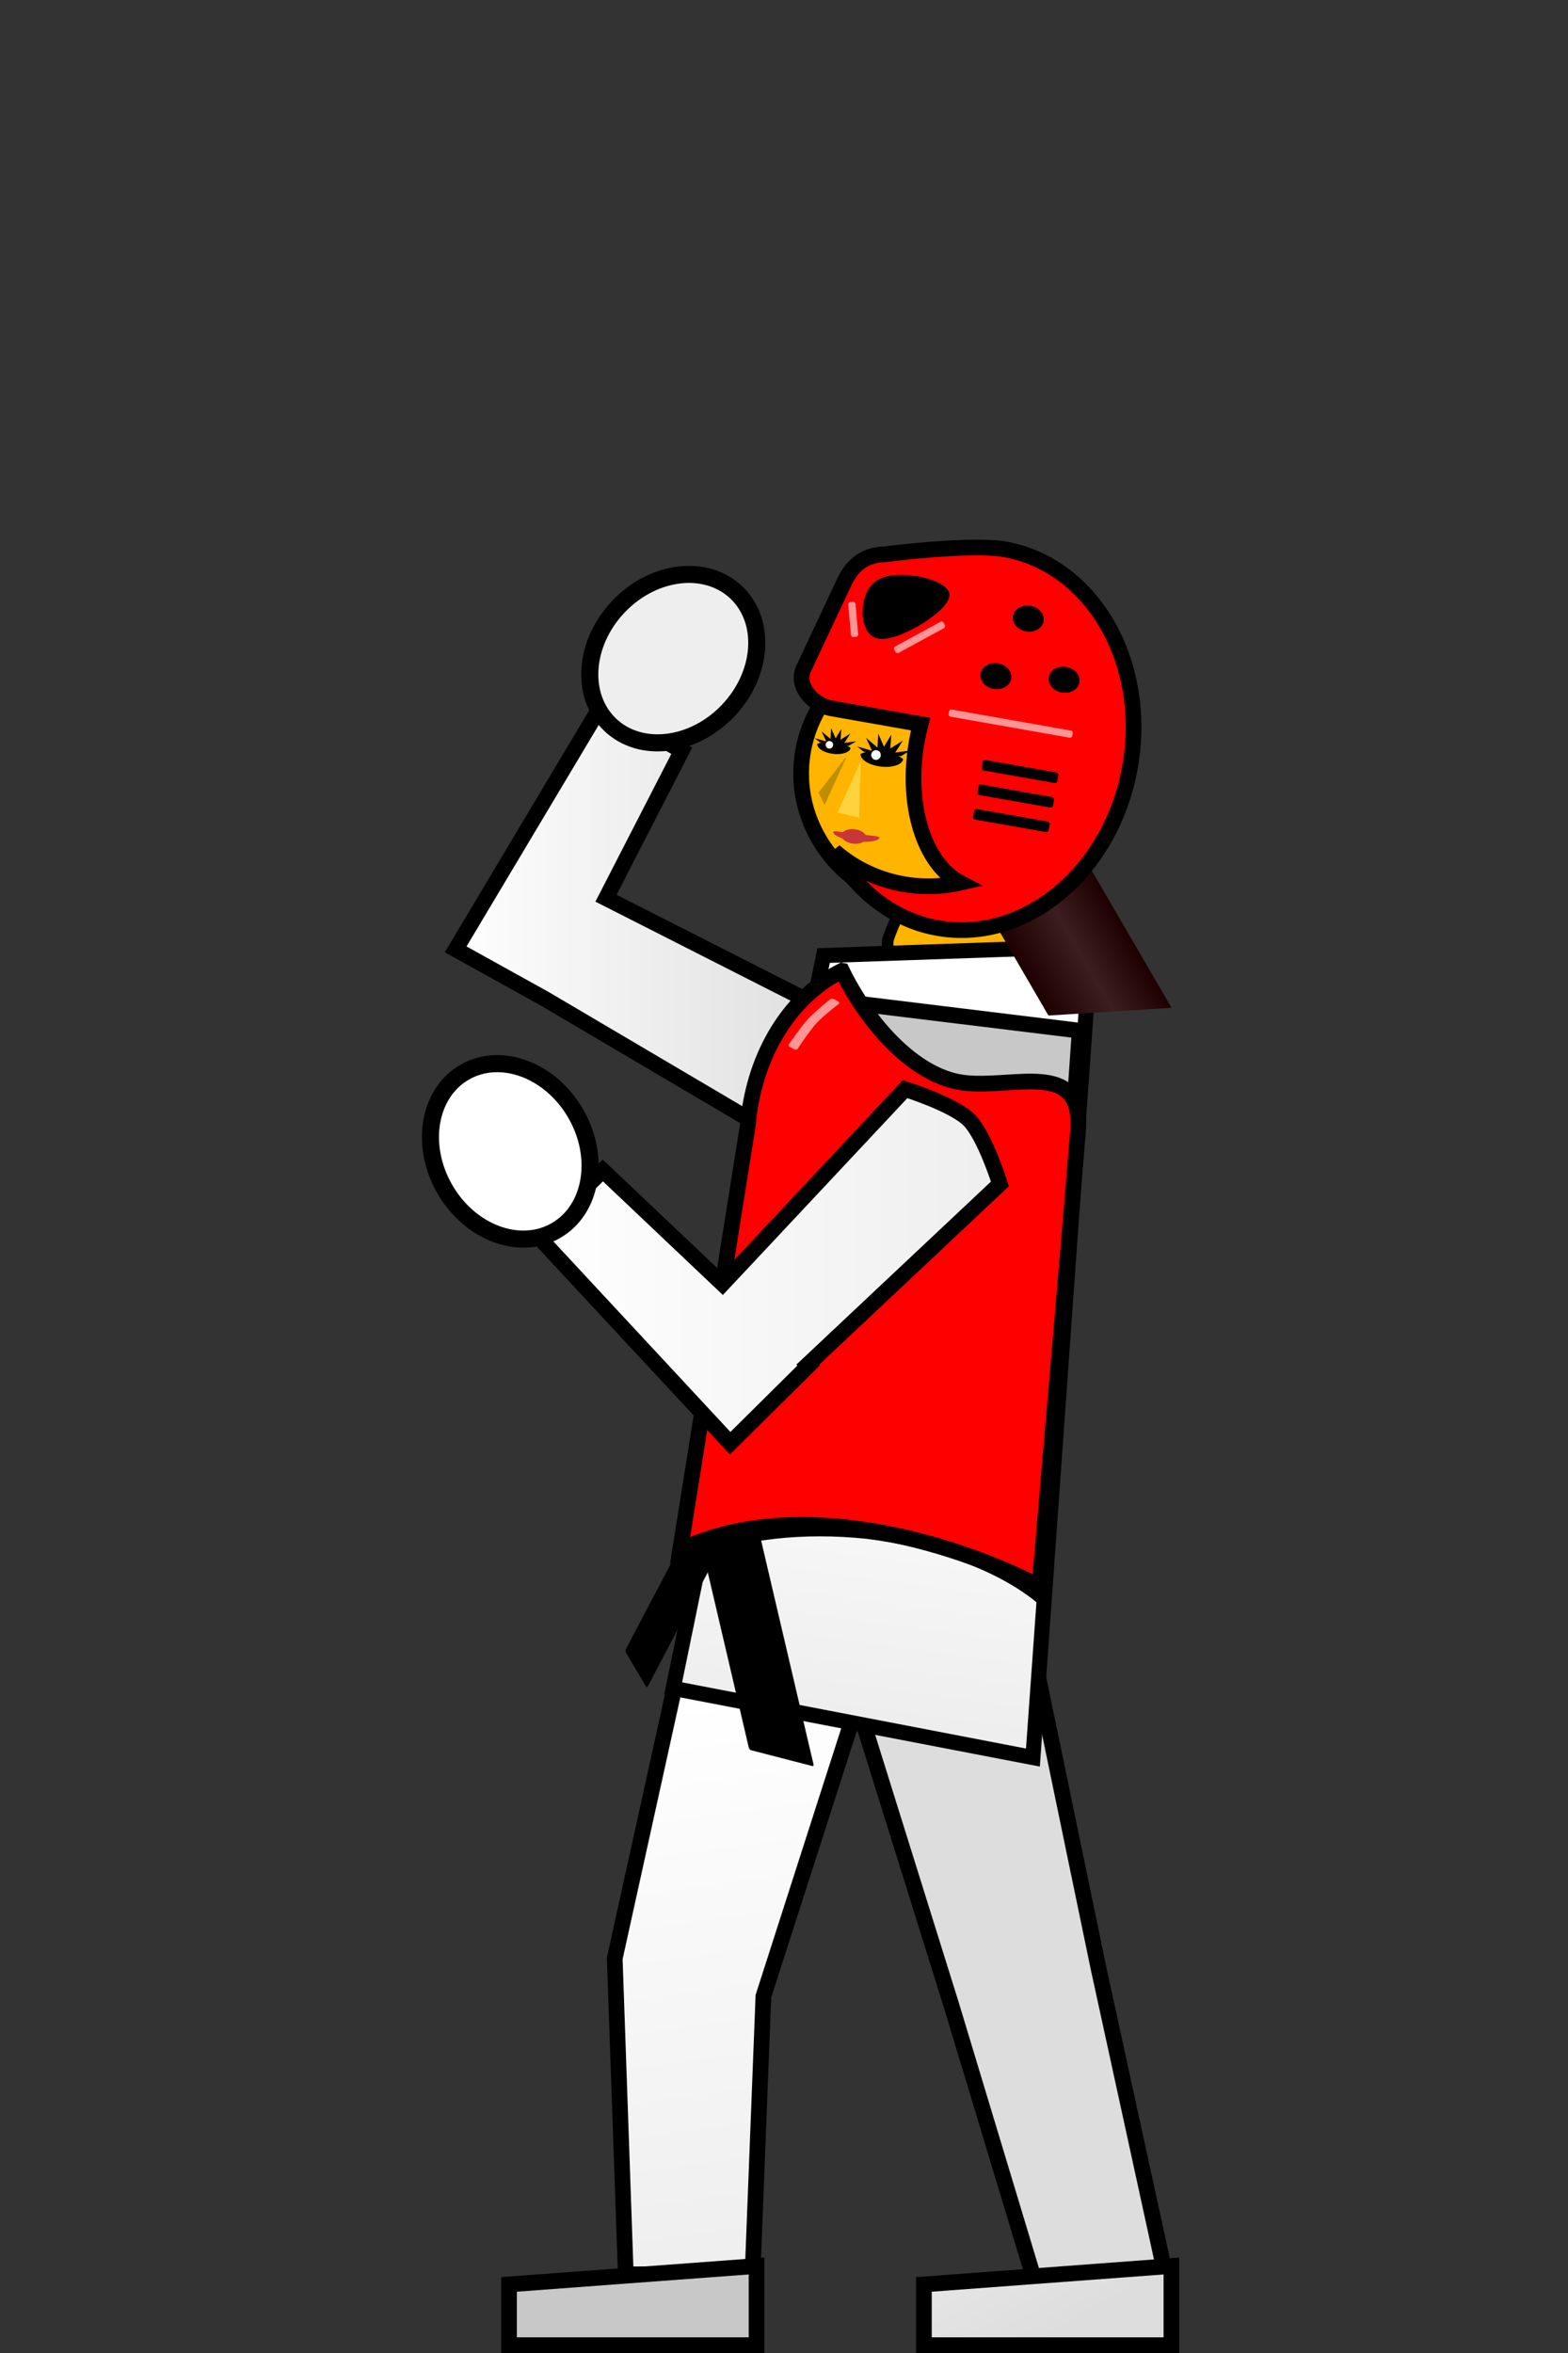 <?xml version="1.0" encoding="UTF-8" standalone="no"?>
<!-- Created with Inkscape (http://www.inkscape.org/) -->

<svg
   width="100mm"
   height="150mm"
   viewBox="0 0 100 150"
   version="1.1"
   id="svg5"
   inkscape:version="1.1.2 (0a00cf5339, 2022-02-04)"
   sodipodi:docname="red-player-block.svg.2024_08_15_19_42_56.0.svg"
   xmlns:inkscape="http://www.inkscape.org/namespaces/inkscape"
   xmlns:sodipodi="http://sodipodi.sourceforge.net/DTD/sodipodi-0.dtd"
   xmlns:xlink="http://www.w3.org/1999/xlink"
   xmlns="http://www.w3.org/2000/svg"
   xmlns:svg="http://www.w3.org/2000/svg">
  <rect x="0" y="0" width="100" height="150" fill="#333333" stroke="none"/>
  <sodipodi:namedview
     id="namedview7"
     pagecolor="#ffffff"
     bordercolor="#666666"
     borderopacity="1.0"
     inkscape:pageshadow="2"
     inkscape:pageopacity="0.0"
     inkscape:pagecheckerboard="0"
     inkscape:document-units="mm"
     showgrid="false"
     showguides="true"
     inkscape:zoom="0.90509668"
     inkscape:cx="261.29805"
     inkscape:cy="358.52524"
     inkscape:window-width="1920"
     inkscape:window-height="1016"
     inkscape:window-x="0"
     inkscape:window-y="0"
     inkscape:window-maximized="1"
     inkscape:current-layer="g3106"
     fit-margin-top="0"
     fit-margin-left="0"
     fit-margin-right="0"
     fit-margin-bottom="0" />
  <defs
     id="defs2">
    <linearGradient
       inkscape:collect="always"
       id="linearGradient2813">
      <stop
         style="stop-color:#eeeeee;stop-opacity:1"
         offset="0"
         id="stop2809" />
      <stop
         style="stop-color:#ffffff;stop-opacity:1"
         offset="1"
         id="stop2811" />
    </linearGradient>
    <linearGradient
       inkscape:collect="always"
       id="linearGradient2761">
      <stop
         style="stop-color:#dddddd;stop-opacity:1"
         offset="0"
         id="stop2757" />
      <stop
         style="stop-color:#ffffff;stop-opacity:1"
         offset="1"
         id="stop2759" />
    </linearGradient>
    <linearGradient
       inkscape:collect="always"
       id="linearGradient2511">
      <stop
         style="stop-color:#ffffff;stop-opacity:1"
         offset="0"
         id="stop2507" />
      <stop
         style="stop-color:#eeeeee;stop-opacity:1"
         offset="1"
         id="stop2509" />
    </linearGradient>
    <linearGradient
       inkscape:collect="always"
       id="linearGradient1435">
      <stop
         style="stop-color:#dddddd;stop-opacity:1"
         offset="0"
         id="stop1431" />
      <stop
         style="stop-color:#ffffff;stop-opacity:1"
         offset="1"
         id="stop1433" />
    </linearGradient>
    <linearGradient
       inkscape:collect="always"
       id="linearGradient3870">
      <stop
         style="stop-color:#eeeeee;stop-opacity:1"
         offset="0"
         id="stop3866" />
      <stop
         style="stop-color:#ffffff;stop-opacity:1"
         offset="1"
         id="stop3868" />
    </linearGradient>
    <linearGradient
       inkscape:collect="always"
       xlink:href="#linearGradient23487"
       id="linearGradient23489"
       x1="-18.634"
       y1="55.656"
       x2="-3.588"
       y2="55.656"
       gradientUnits="userSpaceOnUse"
       gradientTransform="matrix(0.522,0.033,-0.261,0.449,128.697,77.283)" />
    <linearGradient
       inkscape:collect="always"
       id="linearGradient23487">
      <stop
         style="stop-color:#1e0000;stop-opacity:1"
         offset="0"
         id="stop23521" />
      <stop
         style="stop-color:#3c1e1e;stop-opacity:1"
         offset="0.466"
         id="stop23590" />
      <stop
         style="stop-color:#1e0000;stop-opacity:1"
         offset="1"
         id="stop23523" />
    </linearGradient>
    <linearGradient
       inkscape:collect="always"
       xlink:href="#linearGradient3870"
       id="linearGradient3872"
       x1="99.316"
       y1="117.596"
       x2="96.238"
       y2="94.688"
       gradientUnits="userSpaceOnUse" />
    <linearGradient
       inkscape:collect="always"
       xlink:href="#linearGradient1435"
       id="linearGradient887"
       x1="111.775"
       y1="152.897"
       x2="131.066"
       y2="117.596"
       gradientUnits="userSpaceOnUse" />
    <linearGradient
       inkscape:collect="always"
       xlink:href="#linearGradient1435"
       id="linearGradient2037"
       gradientUnits="userSpaceOnUse"
       x1="111.775"
       y1="152.897"
       x2="125.493"
       y2="129.097" />
    <linearGradient
       inkscape:collect="always"
       xlink:href="#linearGradient2511"
       id="linearGradient2283"
       x1="215.686"
       y1="406.779"
       x2="196.555"
       y2="545.967"
       gradientUnits="userSpaceOnUse"
       gradientTransform="matrix(0.265,0,0,0.265,59.684,8.618)" />
    <linearGradient
       inkscape:collect="always"
       xlink:href="#linearGradient2761"
       id="linearGradient2755"
       x1="174.059"
       y1="221.684"
       x2="271.172"
       y2="221.684"
       gradientUnits="userSpaceOnUse" />
    <linearGradient
       inkscape:collect="always"
       xlink:href="#linearGradient2813"
       id="linearGradient2769"
       x1="135.113"
       y1="305.525"
       x2="251.56"
       y2="305.525"
       gradientUnits="userSpaceOnUse" />
    <linearGradient
       inkscape:collect="always"
       xlink:href="#linearGradient1435"
       id="linearGradient3108"
       gradientUnits="userSpaceOnUse"
       x1="111.775"
       y1="152.897"
       x2="131.066"
       y2="117.596" />
  </defs>
  <g
     inkscape:label="Calque 1"
     inkscape:groupmode="layer"
     id="layer1"
     transform="translate(-76.359,-42.206)">
    <g
       id="g3106"
       transform="matrix(-1,0,0,1,252.718,0)">
      <g
         id="g8972"
         transform="translate(21.967,34.118)">
        <g
           id="g5030"
           transform="rotate(-6.966,109.824,115.702)">
          <path
             id="path846-8"
             style="fill:#ffb400;fill-opacity:1;stroke:#000000;stroke-width:0.736;stroke-linecap:round;stroke-miterlimit:3.5;stroke-dasharray:none;stroke-opacity:1;stop-color:#000000"
             d="m 102.05,63.263 a 4.643,8.583 4.771 0 1 1.596,3.646 4.643,8.583 4.771 0 1 -0.739,3.581 l -8.378,-0.699 a 4.643,8.583 4.771 0 1 -0.135,-3.654 4.643,8.583 4.771 0 1 2.179,-3.331 z" />
          <ellipse
             style="fill:#ffb400;fill-opacity:1;stroke:#000000;stroke-width:1;stroke-linecap:round;stroke-miterlimit:3.5;stroke-dasharray:none;stroke-opacity:1;stop-color:#000000"
             id="path846"
             cx="101.775"
             cy="56.038"
             rx="8.705"
             ry="8.451" />
          <path
             id="path846-5-7"
             style="fill:#000000;fill-opacity:1;stroke:#000000;stroke-width:1.127;stroke-linecap:round;stroke-miterlimit:3.5;stroke-dasharray:none;stroke-opacity:1;stop-color:#000000"
             d="m 101.775,47.587 a 8.705,8.451 0 0 0 -8.705,8.451 8.705,8.451 0 0 0 3.502,6.768 8.642,10.807 0 0 0 5.908,-10.245 8.642,10.807 0 0 0 -0.012,-0.552 8.642,10.807 40.838 0 0 2.193,-2.026 8.642,10.807 40.838 0 0 1.097,-1.46 8.705,8.451 0 0 0 -3.982,-0.936 z" />
          <g
             id="g18120">
            <path
               id="path1833-8"
               style="fill:#c83737;fill-opacity:1;stroke:none;stroke-width:0.285;stroke-linecap:round;stroke-miterlimit:3.5;stop-color:#000000"
               inkscape:transform-center-x="0.63586235"
               inkscape:transform-center-y="-0.44081509"
               d="m 105.125,60.425 a 1.491,0.426 0 0 0 -0.166,0.048 1.491,0.426 0 0 0 1.491,0.426 1.491,0.426 0 0 0 1.491,-0.426 1.491,0.426 0 0 0 -0.166,-0.048 z" />
            <path
               id="path20062"
               style="opacity:1;fill:#ffdd55;fill-opacity:0.733;stroke-width:0.78;stroke-linecap:round;stroke-miterlimit:3.5;stop-color:#000000"
               inkscape:transform-center-x="-0.11191252"
               inkscape:transform-center-y="-0.37138779"
               d="m 107.812,59.22 -1.423,0.173 0.141,-1.287 0.203,-2.34 0.539,1.727 z"
               sodipodi:nodetypes="cccccc" />
            <path
               id="path20062-7"
               style="opacity:1;fill:#806600;fill-opacity:0.502;stroke-width:0.558;stroke-linecap:round;stroke-miterlimit:3.5;stop-color:#000000"
               inkscape:transform-center-x="0.051699384"
               inkscape:transform-center-y="-0.24978063"
               d="m 108.69,58.85 0.481,-0.738 -1.516,-2.547 0.518,1.642 z"
               sodipodi:nodetypes="ccccc" />
            <g
               id="g23030">
              <path
                 id="path1833"
                 style="fill:#000000;fill-opacity:1;stroke:none;stroke-width:1.264;stroke-linecap:round;stroke-miterlimit:3.5;stop-color:#000000"
                 inkscape:transform-center-x="0.58027427"
                 inkscape:transform-center-y="0.66502045"
                 d="m 191.004,178.789 -0.152,3.344 -2.766,-2.248 1.479,3.076 -3.58,-0.949 2.139,1.662 h 0.654 a 5.142,2.431 0 0 0 -1.293,0.611 5.142,2.431 0 0 0 5.143,2.432 5.142,2.431 0 0 0 5.143,-2.432 5.142,2.431 0 0 0 -1.293,-0.611 h 0.611 l 1.699,-1.066 -3.379,0.561 a 5.142,2.431 0 0 0 -0.199,-0.094 l 1.734,-2.775 -3.01,1.979 0.234,-3.344 -1.758,2.955 z"
                 transform="matrix(0.265,0,0,0.265,54.393,6.501)" />
              <ellipse
                 style="fill:#ffffff;fill-opacity:1;stroke:none;stroke-width:0.913;stroke-linecap:round;stroke-miterlimit:3.5;stroke-dasharray:none;stroke-opacity:1;stop-color:#000000"
                 id="path18144"
                 cx="105.82"
                 cy="55.288"
                 rx="0.305"
                 ry="0.311" />
            </g>
            <g
               id="g23030-8"
               transform="matrix(0.781,0,0,0.781,26.206,11.823)">
              <path
                 id="path1833-83"
                 style="fill:#000000;fill-opacity:1;stroke:none;stroke-width:1.264;stroke-linecap:round;stroke-miterlimit:3.5;stop-color:#000000"
                 inkscape:transform-center-x="0.58027427"
                 inkscape:transform-center-y="0.66502045"
                 d="m 191.004,178.789 -0.152,3.344 -2.766,-2.248 1.479,3.076 -3.58,-0.949 2.139,1.662 h 0.654 a 5.142,2.431 0 0 0 -1.293,0.611 5.142,2.431 0 0 0 5.143,2.432 5.142,2.431 0 0 0 5.143,-2.432 5.142,2.431 0 0 0 -1.293,-0.611 h 0.611 l 1.699,-1.066 -3.379,0.561 a 5.142,2.431 0 0 0 -0.199,-0.094 l 1.734,-2.775 -3.01,1.979 0.234,-3.344 -1.758,2.955 z"
                 transform="matrix(0.265,0,0,0.265,54.393,6.501)" />
              <ellipse
                 style="fill:#ffffff;fill-opacity:1;stroke:none;stroke-width:0.913;stroke-linecap:round;stroke-miterlimit:3.5;stroke-dasharray:none;stroke-opacity:1;stop-color:#000000"
                 id="path18144-1"
                 cx="105.82"
                 cy="55.288"
                 rx="0.305"
                 ry="0.311" />
            </g>
            <ellipse
               style="opacity:1;fill:#c83737;fill-opacity:1;stroke:none;stroke-width:1.419;stroke-linecap:round;stroke-miterlimit:3.5;stroke-dasharray:none;stroke-opacity:1;stop-color:#000000"
               id="path23093"
               cx="106.594"
               cy="60.612"
               rx="0.79"
               ry="0.463" />
          </g>
        </g>
        <g
           id="g6701"
           transform="translate(-5.292)">
          <path
             id="rect4637-4-4"
             style="fill:url(#linearGradient2283);fill-opacity:1;stroke:#000000;stroke-width:1;stroke-linecap:round;stroke-miterlimit:3.5;stroke-dasharray:none;stop-color:#000000"
             d="m 116.435,114.602 -11.143,2.986 5.706,17.761 0.692,17.722 h 8.085 l 0.704,-20.134 z"
             sodipodi:nodetypes="ccccccc" />
          <path
             id="rect5732-6"
             style="fill:#c8c8c8;fill-opacity:1;stroke:#000000;stroke-width:1;stroke-linecap:round;stroke-miterlimit:3.5;stroke-dasharray:none;stop-color:#000000"
             d="m 111.435,152.542 15.785,1.174 v 3.872 H 111.435 Z"
             sodipodi:nodetypes="ccccc" />
        </g>
        <g
           id="g6701-2"
           transform="translate(-31.75)"
           style="fill:url(#linearGradient887);fill-opacity:1">
          <path
             id="rect4637-4-4-1"
             style="fill:url(#linearGradient3108);fill-opacity:1;stroke:#000000;stroke-width:3.78;stroke-linecap:round;stroke-miterlimit:3.5;stroke-dasharray:none;stop-color:#000000"
             d="m 127.678,402.604 -14.712,70.951 -16.089,73.754 29.516,7.908 22.013,-72.883 21.386,-68.445 z"
             transform="matrix(0.265,0,0,0.265,86.143,8.088)"
             sodipodi:nodetypes="ccccccc" />
          <path
             id="rect5732-6-7"
             style="fill:url(#linearGradient2037);fill-opacity:1;stroke:#000000;stroke-width:1;stroke-linecap:round;stroke-miterlimit:3.5;stroke-dasharray:none;stop-color:#000000"
             d="m 111.435,152.542 15.785,1.174 v 3.872 H 111.435 Z"
             sodipodi:nodetypes="ccccc" />
        </g>
        <g
           id="g6487"
           transform="rotate(-58.744,96.618,75.492)">
          <path
             id="rect4637-4-4-3"
             style="fill:url(#linearGradient2755);fill-opacity:1;stroke:#000000;stroke-width:3.78;stroke-linecap:round;stroke-miterlimit:3.5;stroke-dasharray:none;stop-color:#000000"
             d="m 233.457,170.139 -19.494,10.83 18.305,35.561 -55.613,28.26 15.557,28.363 54.807,-32.348 21.531,-11.959 z"
             transform="matrix(0.137,0.226,-0.226,0.137,132.329,4.422)" />
          <ellipse
             style="opacity:1;fill:#eeeeee;fill-opacity:1;stroke:#000000;stroke-width:1.089;stroke-linecap:round;stroke-miterlimit:3.5;stroke-dasharray:none;stroke-opacity:1;stop-color:#000000"
             id="path6258"
             cx="141.146"
             cy="-39.782"
             transform="matrix(0.966,0.259,0.259,-0.966,0,0)"
             rx="4.819"
             ry="5.827" />
        </g>
        <path
           id="rect4637"
           style="opacity:1;fill:url(#linearGradient3872);fill-opacity:1;stroke:#000000;stroke-width:0.962;stroke-linecap:round;stroke-miterlimit:3.5;stop-color:#000000"
           d="m 84.825,68.419 17.041,0.584 9.594,46.712 -22.943,4.414 z"
           sodipodi:nodetypes="ccccc" />
        <rect
           style="fill:#000000;fill-opacity:1;stroke:none;stroke-width:0.36;stroke-linecap:round;stroke-miterlimit:3.5;stroke-dasharray:none;stroke-opacity:1;stop-color:#000000"
           id="rect11194"
           width="4.263"
           height="14.942"
           x="-148.008"
           y="145.874"
           ry="0.12"
           transform="matrix(-0.968,0.25,-0.228,0.974,0,0)" />
        <rect
           style="fill:#000000;fill-opacity:1;stroke:none;stroke-width:0.304;stroke-linecap:round;stroke-miterlimit:3.5;stroke-dasharray:none;stroke-opacity:1;stop-color:#000000"
           id="rect11194-5"
           width="2.753"
           height="16.469"
           x="54.341"
           y="-183.662"
           ry="0.132"
           transform="matrix(0.507,-0.862,-0.466,-0.885,0,0)" />
        <g
           id="g13167"
           transform="rotate(-6.966,51.539,-626.879)">
          <g
             id="g12041">
            <path
               id="rect4637-5"
               style="fill:#c8c8c8;fill-opacity:1;stroke:#000000;stroke-width:3.78;stroke-linecap:round;stroke-miterlimit:3.5;stroke-dasharray:none;stop-color:#000000"
               d="m 411.68,115.238 -10.984,135.336 c 10.059,-5.886 24.756,-9.402 40.428,-9.674 16.888,0.028 32.823,3.833 43.256,10.33 l -7.135,-135.992 z"
               transform="matrix(-0.265,0,0,0.265,126.775,42.206)" />
          </g>
          <path
             id="path848-9-3"
             style="fill:#ff0000;fill-opacity:1;stroke:#000000;stroke-width:1;stroke-linecap:round;stroke-miterlimit:3.5;stroke-dasharray:none;stroke-opacity:1;stop-color:#000000"
             d="m 15.819,70.788 c 3.439,2.307 4.921,6.514 4.763,10.498 0.334,9.139 0.669,18.278 1.003,27.416 -6.79,-4.365 -17.076,-2.698 -23.03,-0.485 0.371,-9.754 0.688,-19.551 1.09,-29.278 0.296,-4.402 4.39,-2.004 7.605,-2.004 3.214,0 6.619,-3.118 8.568,-6.147 z"
             sodipodi:nodetypes="ccccccc" />
        </g>
        <g
           id="g6482"
           transform="rotate(-60,103.423,84.408)">
          <path
             id="rect4637-4-4-3-5"
             style="fill:url(#linearGradient2769);fill-opacity:1;stroke:#000000;stroke-width:3.78;stroke-linecap:round;stroke-miterlimit:3.5;stroke-dasharray:none;stop-color:#000000"
             d="m 160.143,262.564 c 0,0 -11.627,3.627 -15.439,7.439 -3.812,3.812 -7.434,15.434 -7.434,15.434 l 46.396,43.561 -0.207,0.197 18.936,18.732 46.535,-50.123 -15.854,-15.684 -28.863,27.383 z"
             transform="matrix(0.132,0.229,-0.229,0.132,145.002,3.786)"
             sodipodi:nodetypes="czcccccccc" />
          <ellipse
             style="fill:#ffffff;fill-opacity:1;stroke:#000000;stroke-width:1.089;stroke-linecap:round;stroke-miterlimit:3.5;stroke-dasharray:none;stroke-opacity:1;stop-color:#000000"
             id="path6258-6"
             cx="98.905"
             cy="115.166"
             transform="matrix(0,1,1,0,0,0)"
             rx="4.819"
             ry="5.827" />
        </g>
        <path
           id="rect6155-8"
           style="fill:#ffffff;fill-opacity:0.582;stroke-width:0.484;stroke-linecap:round;stroke-miterlimit:3.5;stop-color:#000000"
           d="m 101.442,71.784 c 0,0 0.972,0.78 1.417,1.26 0.445,0.48 1.226,1.627 1.226,1.627 0.038,0.051 0.002,0.127 -0.094,0.177 l -0.208,0.11 c -0.096,0.05 -0.208,0.052 -0.252,0.004 0,0 -0.778,-1.186 -1.226,-1.665 -0.448,-0.479 -1.418,-1.222 -1.418,-1.222 -0.051,-0.044 -0.002,-0.127 0.094,-0.177 l 0.208,-0.11 c 0.096,-0.05 0.208,-0.052 0.252,-0.004 z"
           sodipodi:nodetypes="szsssszssss" />
      </g>
      <path
         id="rect23459"
         style="fill:url(#linearGradient23489);fill-opacity:1;stroke:none;stroke-width:0.493;stroke-linecap:round;stroke-miterlimit:3.5;stroke-dasharray:none;stroke-opacity:1;stop-color:#000000"
         d="m 106.948,97.338 -5.266,9.05 c -0.021,0.036 -0.004,0.067 0.037,0.07 l 7.701,0.484 c 0.042,0.003 0.091,-0.024 0.112,-0.06 l 3.313,-5.694 c -2.267,-0.502 -4.334,-1.88 -5.898,-3.85 z" />
      <g
         id="g5030-9"
         transform="rotate(-10.01,312.19,-11.876)">
        <path
           id="path846-5-7-0"
           style="fill:#000000;fill-opacity:1;stroke:#000000;stroke-width:1.127;stroke-linecap:round;stroke-miterlimit:3.5;stroke-dasharray:none;stroke-opacity:1;stop-color:#000000"
           d="m 101.775,47.587 a 8.705,8.451 0 0 0 -8.705,8.451 8.705,8.451 0 0 0 3.502,6.768 8.642,10.807 0 0 0 5.908,-10.245 8.642,10.807 0 0 0 -0.012,-0.552 8.642,10.807 40.838 0 0 2.193,-2.026 8.642,10.807 40.838 0 0 1.097,-1.46 8.705,8.451 0 0 0 -3.982,-0.936 z" />
        <path
           id="path846-6-8"
           style="fill:#ff0000;fill-opacity:1;stroke:#000000;stroke-width:1;stroke-linecap:round;stroke-miterlimit:3.5;stroke-dasharray:none;stroke-opacity:1;stop-color:#000000"
           d="m 99.848,41.119 c -5.683,-2.15e-4 -10.291,5.488 -10.291,12.259 -7.1e-5,6.771 4.607,12.259 10.291,12.259 2.764,-0.001 5.412,-1.327 7.347,-3.68 -1.388,0.847 -3.021,1.3 -4.692,1.302 -1.273,-1.3e-5 -2.479,-0.258 -3.561,-0.716 a 5.333,8.532 0 0 0 4.289,-8.365 5.333,8.532 0 0 0 -0.049,-1.153 h 5.772 c 1.214,0 2.508,-1.019 2.191,-2.191 l -1.587,-5.865 c -0.317,-1.171 -1.001,-1.951 -2.191,-2.191 0,0 -5.211,-1.634 -7.518,-1.659 z" />
        <ellipse
           style="fill:#000000;fill-opacity:1;stroke:none;stroke-width:0.58;stroke-linecap:round;stroke-miterlimit:3.5;stroke-dasharray:none;stop-color:#000000"
           id="path3135-1"
           cx="98.987"
           cy="49.177"
           rx="0.991"
           ry="0.827" />
        <ellipse
           style="fill:#000000;fill-opacity:1;stroke:none;stroke-width:0.58;stroke-linecap:round;stroke-miterlimit:3.5;stroke-dasharray:none;stop-color:#000000"
           id="path3135-1-2"
           cx="94.666"
           cy="48.648"
           rx="0.991"
           ry="0.827" />
        <ellipse
           style="fill:#000000;fill-opacity:1;stroke:none;stroke-width:0.58;stroke-linecap:round;stroke-miterlimit:3.5;stroke-dasharray:none;stop-color:#000000"
           id="path3135-1-2-9"
           cx="97.591"
           cy="45.208"
           rx="0.991"
           ry="0.827" />
        <rect
           style="fill:#000000;fill-opacity:1;stroke:none;stroke-width:1;stroke-linecap:round;stroke-miterlimit:3.5;stroke-dasharray:none;stop-color:#000000"
           id="rect3877"
           width="4.893"
           height="0.677"
           x="93.967"
           y="54.56"
           ry="0.144" />
        <rect
           style="fill:#000000;fill-opacity:1;stroke:none;stroke-width:1;stroke-linecap:round;stroke-miterlimit:3.5;stroke-dasharray:none;stop-color:#000000"
           id="rect3877-0"
           width="4.893"
           height="0.677"
           x="93.967"
           y="56.148"
           ry="0.144" />
        <rect
           style="fill:#000000;fill-opacity:1;stroke:none;stroke-width:1;stroke-linecap:round;stroke-miterlimit:3.5;stroke-dasharray:none;stop-color:#000000"
           id="rect3877-0-8"
           width="4.893"
           height="0.677"
           x="93.967"
           y="57.735"
           ry="0.144" />
        <path
           sodipodi:type="star"
           style="fill:#000000;fill-opacity:1;stroke:#000000;stroke-width:1.89;stroke-linecap:round;stroke-miterlimit:3.5;stroke-dasharray:none;stroke-opacity:1;stop-color:#000000"
           id="path4195"
           inkscape:flatsided="false"
           sodipodi:sides="3"
           sodipodi:cx="228.48053"
           sodipodi:cy="142.92908"
           sodipodi:r1="14.769868"
           sodipodi:r2="11.815894"
           sodipodi:arg1="1.1028519"
           sodipodi:arg2="2.1500495"
           inkscape:rounded="0.3"
           inkscape:randomized="0"
           transform="matrix(-0.122,0.073,0.141,0.134,113.431,9.898)"
           inkscape:transform-center-x="0.38406926"
           inkscape:transform-center-y="0.21010084"
           d="m 235.143,156.111 c -3.624,1.832 -9.731,-1.071 -13.13,-3.294 -3.399,-2.223 -8.505,-6.655 -8.279,-10.71 0.226,-4.055 5.793,-7.892 9.417,-9.724 3.624,-1.832 10.016,-4.038 13.415,-1.815 3.399,2.223 3.938,8.963 3.713,13.018 -0.226,4.055 -1.511,10.693 -5.136,12.525 z" />
        <rect
           style="fill:#ffffff;fill-opacity:0.582;stroke:none;stroke-width:0.587;stroke-linecap:round;stroke-miterlimit:3.5;stroke-dasharray:none;stroke-opacity:1;stop-color:#000000"
           id="rect6155"
           width="8.007"
           height="0.463"
           x="93.529"
           y="51.765"
           ry="0.144" />
        <rect
           style="fill:#ffffff;fill-opacity:0.582;stroke:none;stroke-width:0.393;stroke-linecap:round;stroke-miterlimit:3.5;stroke-dasharray:none;stroke-opacity:1;stop-color:#000000"
           id="rect6155-6"
           width="3.58"
           height="0.463"
           x="109.357"
           y="-28.006"
           ry="0.144"
           transform="rotate(38.574)" />
        <rect
           style="fill:#ffffff;fill-opacity:0.582;stroke:none;stroke-width:0.31;stroke-linecap:round;stroke-miterlimit:3.5;stroke-dasharray:none;stroke-opacity:1;stop-color:#000000"
           id="rect6155-6-3"
           width="2.235"
           height="0.463"
           x="-18.609"
           y="116.862"
           ry="0.144"
           transform="rotate(-75)" />
      </g>
    </g>
  </g>
</svg>
